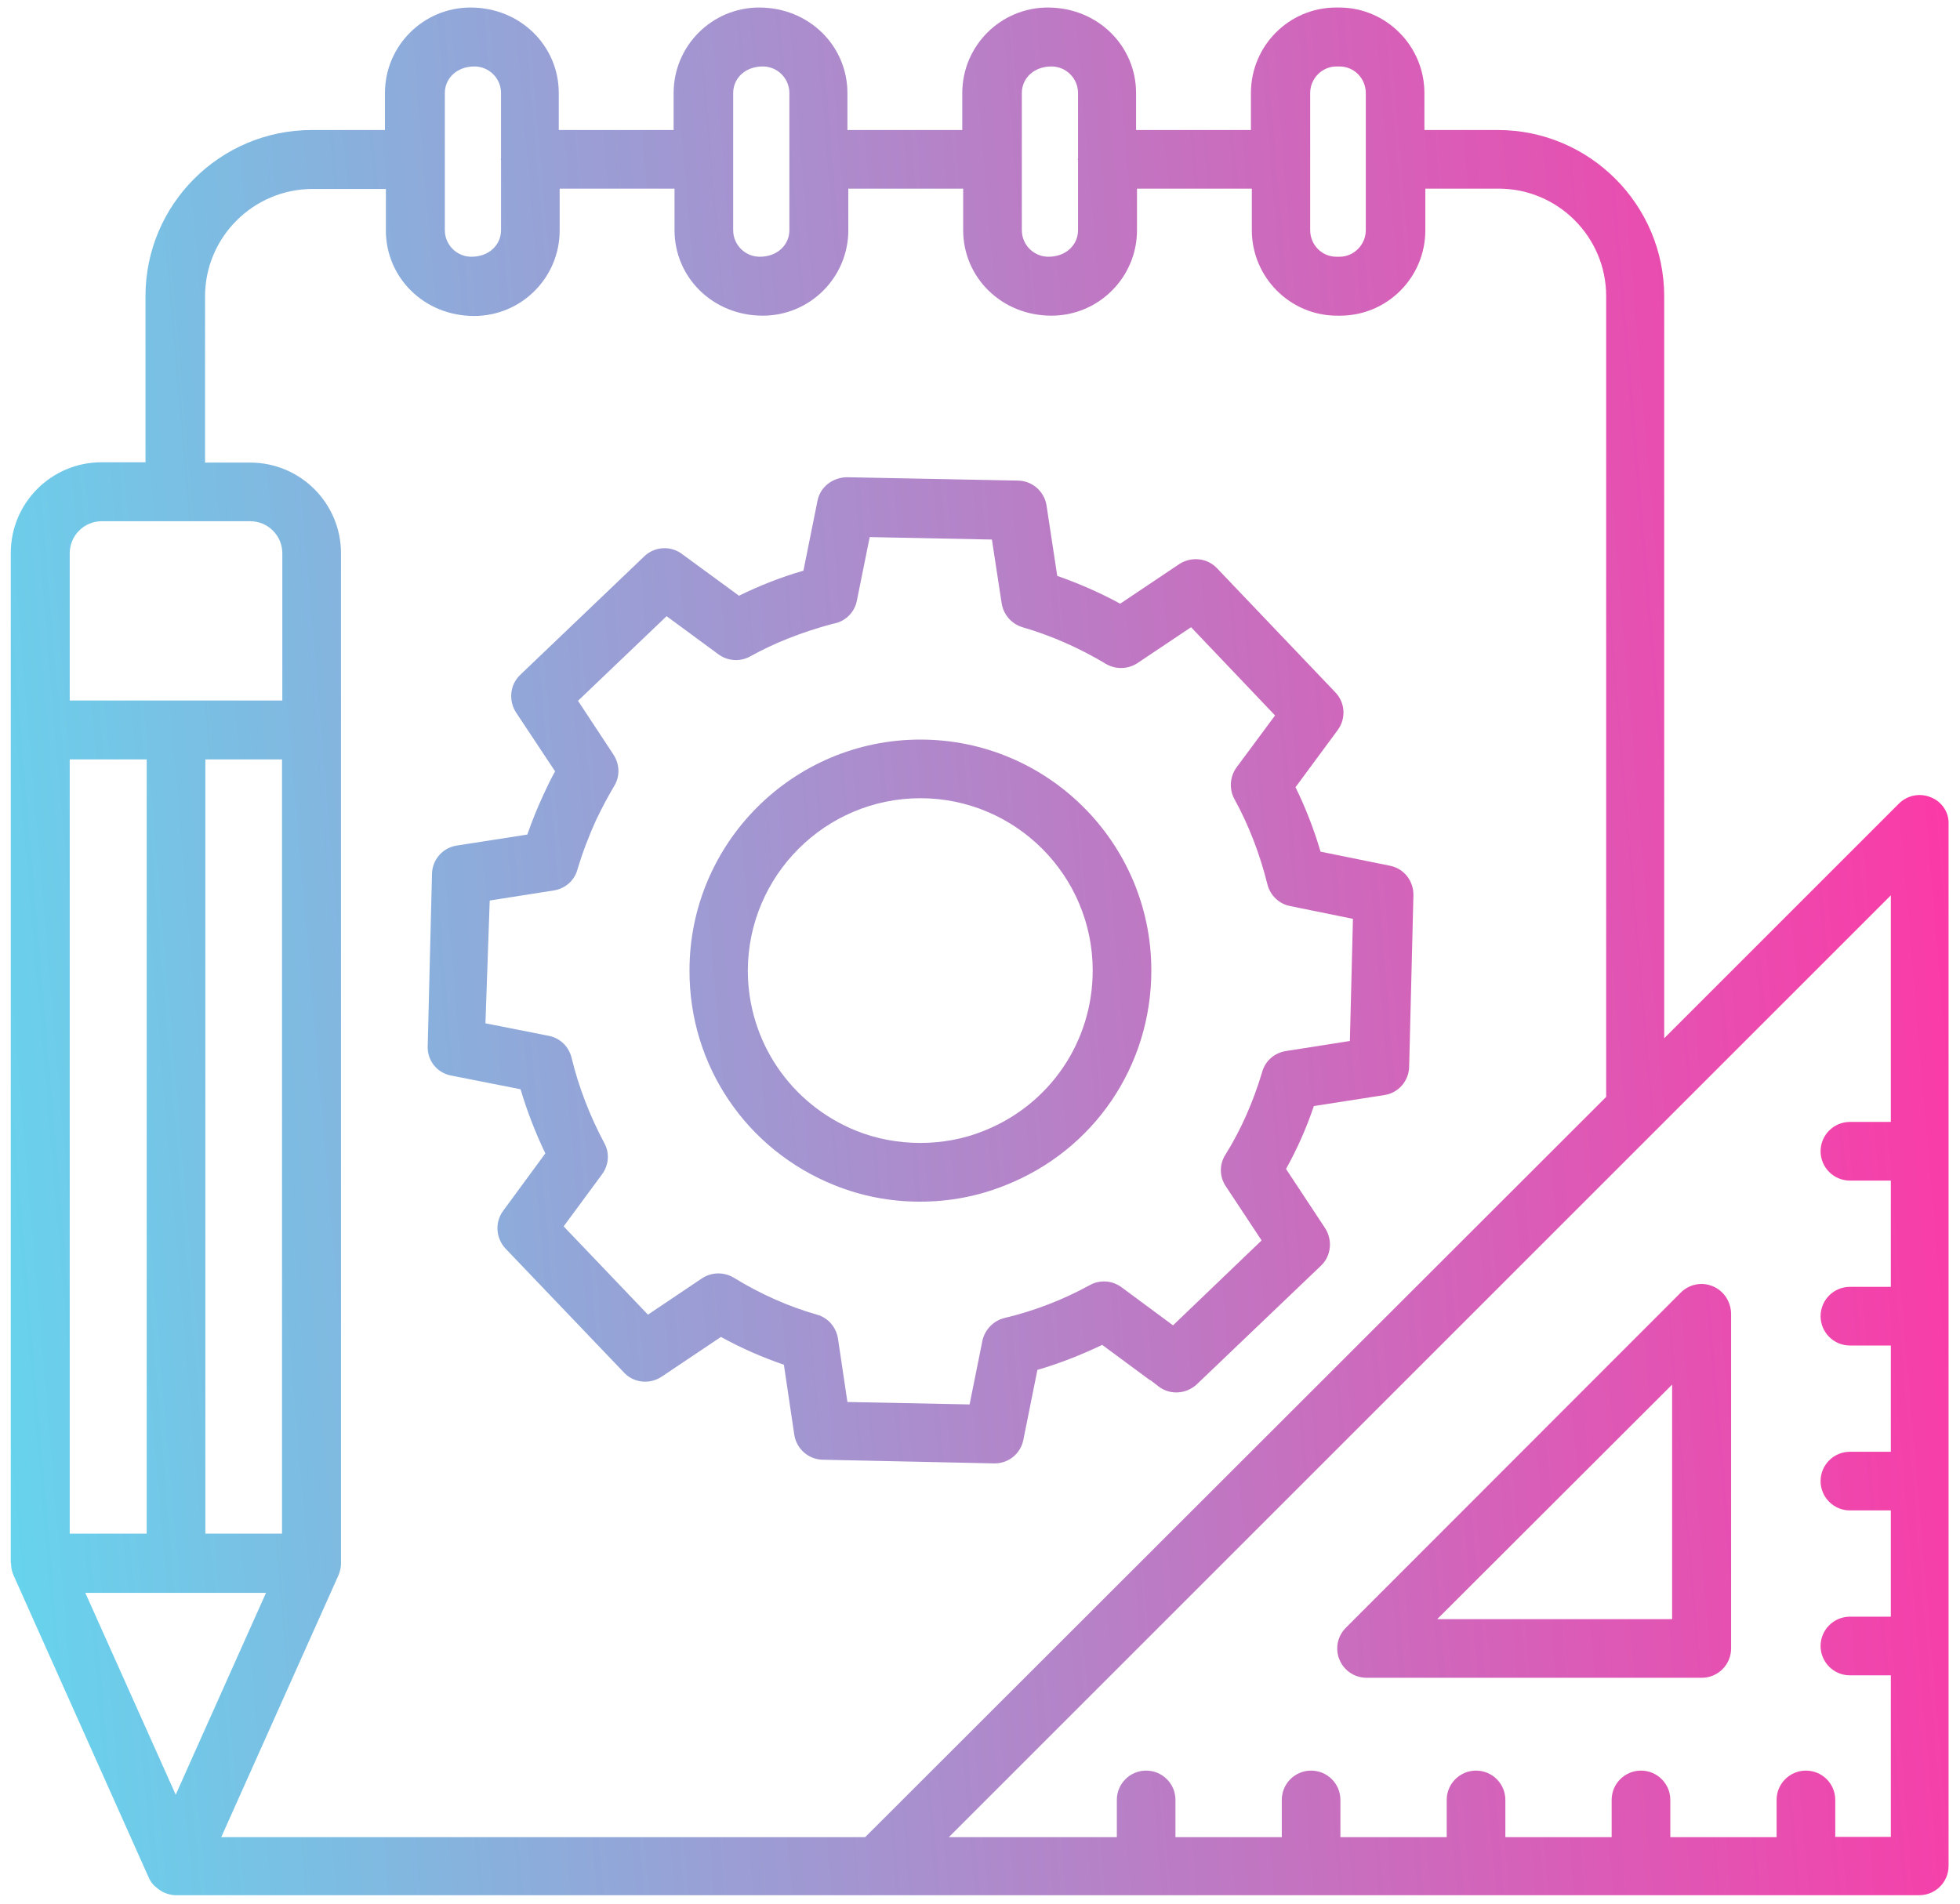 <svg width="70" height="68" viewBox="0 0 70 68" fill="none" xmlns="http://www.w3.org/2000/svg">
<path d="M16.105 38.418L18.592 38.909C18.821 39.684 19.116 40.447 19.476 41.2L17.97 43.251C17.665 43.665 17.708 44.233 18.058 44.604L22.29 49.033C22.639 49.404 23.207 49.458 23.632 49.175L25.748 47.756C26.479 48.16 27.232 48.487 27.996 48.749L28.367 51.247C28.443 51.749 28.868 52.131 29.381 52.142L35.501 52.273H35.523C36.025 52.273 36.45 51.924 36.548 51.433L37.05 48.934C37.836 48.705 38.61 48.4 39.363 48.04L40.988 49.24C41.01 49.262 41.065 49.294 41.108 49.316L41.392 49.535C41.796 49.84 42.374 49.796 42.745 49.447L47.174 45.215C47.545 44.865 47.599 44.298 47.327 43.873L45.93 41.756C46.323 41.047 46.661 40.294 46.923 39.509L49.443 39.116C49.945 39.04 50.316 38.614 50.327 38.102L50.479 31.982C50.49 31.469 50.141 31.022 49.639 30.924L47.163 30.422C46.923 29.614 46.628 28.851 46.268 28.12L47.774 26.08C48.079 25.665 48.047 25.098 47.687 24.727L43.465 20.298C43.116 19.927 42.548 19.873 42.123 20.145L40.007 21.564C39.287 21.171 38.534 20.844 37.759 20.571L37.377 18.062C37.301 17.56 36.876 17.178 36.363 17.167L30.243 17.047C29.73 17.058 29.294 17.396 29.196 17.887L28.694 20.385C27.898 20.614 27.123 20.92 26.392 21.28L24.352 19.785C23.938 19.48 23.37 19.524 23.01 19.873L18.581 24.105C18.21 24.454 18.156 25.022 18.428 25.447L19.825 27.553C19.683 27.804 19.552 28.076 19.421 28.36C19.203 28.829 19.007 29.309 18.832 29.811L16.312 30.204C15.81 30.28 15.439 30.705 15.428 31.218L15.276 37.338C15.243 37.873 15.603 38.32 16.105 38.418ZM17.49 32.167L19.781 31.807C20.185 31.742 20.512 31.458 20.621 31.065C20.807 30.444 21.036 29.844 21.297 29.276C21.516 28.818 21.723 28.436 21.93 28.087C22.148 27.738 22.137 27.302 21.908 26.953L20.643 25.033L23.807 22.011L25.661 23.375C25.988 23.614 26.425 23.647 26.785 23.451C27.668 22.96 28.617 22.589 29.698 22.294C29.741 22.284 29.785 22.273 29.839 22.262C30.232 22.164 30.527 21.847 30.603 21.454L31.061 19.185L35.425 19.273L35.774 21.553C35.839 21.956 36.123 22.284 36.516 22.404C37.563 22.709 38.567 23.156 39.494 23.713C39.843 23.92 40.279 23.909 40.617 23.691L42.538 22.404L45.538 25.556L44.163 27.411C43.923 27.738 43.89 28.185 44.087 28.545C44.599 29.473 44.992 30.498 45.265 31.589C45.363 31.982 45.679 32.287 46.072 32.364L48.319 32.822L48.21 37.185L45.919 37.545C45.516 37.611 45.188 37.895 45.079 38.287C44.763 39.345 44.327 40.349 43.759 41.255C43.541 41.604 43.552 42.04 43.781 42.378L45.057 44.309L41.894 47.342L40.05 45.978C39.723 45.738 39.287 45.705 38.927 45.902C37.956 46.436 36.93 46.829 35.872 47.08C35.479 47.178 35.174 47.495 35.087 47.887L34.628 50.167L30.265 50.08L29.927 47.811C29.861 47.407 29.578 47.069 29.174 46.96C28.148 46.665 27.145 46.218 26.207 45.64C25.858 45.433 25.421 45.433 25.072 45.662L23.141 46.96L20.13 43.807L21.505 41.942C21.745 41.614 21.777 41.178 21.581 40.829C21.058 39.847 20.665 38.822 20.414 37.785C20.316 37.382 19.999 37.076 19.596 37L17.337 36.553L17.49 32.167Z" fill="url(#paint0_linear_1168_1140)"/>
<path d="M29.796 42.334C30.767 42.727 31.792 42.924 32.861 42.924C33.919 42.924 34.945 42.727 35.916 42.334C39.079 41.08 41.119 38.069 41.119 34.665C41.119 30.116 37.421 26.418 32.872 26.418C28.323 26.418 24.625 30.116 24.625 34.665C24.614 38.058 26.654 41.069 29.796 42.334ZM32.872 28.513C36.265 28.513 39.025 31.273 39.025 34.665C39.025 37.207 37.498 39.455 35.141 40.393C33.723 40.971 32.021 40.971 30.581 40.393C28.236 39.444 26.708 37.196 26.708 34.665C26.719 31.273 29.479 28.513 32.872 28.513Z" fill="url(#paint1_linear_1168_1140)"/>
<path d="M68.959 28.48C68.567 28.316 68.119 28.404 67.814 28.709L59.436 37.087V10.589C59.436 7.316 56.774 4.644 53.49 4.644H50.872V3.324C50.872 1.644 49.508 0.269 47.828 0.269H47.719C46.039 0.269 44.676 1.633 44.676 3.324V4.644H40.574V3.324C40.574 1.644 39.21 0.269 37.421 0.269C35.741 0.269 34.367 1.633 34.367 3.324V4.644H30.265V3.324C30.265 1.644 28.901 0.269 27.112 0.269C25.432 0.269 24.058 1.633 24.058 3.324V4.644H19.956V3.324C19.956 1.644 18.592 0.269 16.803 0.269C15.123 0.269 13.748 1.633 13.748 3.324V4.644H11.141C7.857 4.644 5.196 7.305 5.196 10.578V16.513H3.625C1.836 16.513 0.385 17.964 0.385 19.753V55.818C0.385 55.829 0.396 55.851 0.396 55.862C0.396 55.982 0.417 56.091 0.461 56.211C0.461 56.222 0.461 56.233 0.472 56.233V56.244L5.316 67.076C5.359 67.185 5.436 67.284 5.512 67.36C5.534 67.382 5.567 67.404 5.588 67.425C5.654 67.48 5.73 67.534 5.807 67.578C5.839 67.589 5.872 67.611 5.905 67.622C6.025 67.665 6.145 67.698 6.265 67.698H68.545C69.123 67.698 69.592 67.229 69.592 66.651V29.44C69.614 29.025 69.352 28.633 68.959 28.48ZM46.792 3.324C46.792 2.8 47.218 2.374 47.73 2.374H47.839C48.363 2.374 48.778 2.8 48.778 3.324V8.222C48.778 8.745 48.352 9.171 47.839 9.171H47.73C47.207 9.171 46.792 8.745 46.792 8.222V3.324ZM36.494 3.324C36.494 2.8 36.919 2.374 37.552 2.374C38.076 2.374 38.501 2.8 38.501 3.324V5.658C38.501 5.669 38.49 5.68 38.49 5.691C38.49 5.702 38.501 5.713 38.501 5.724V8.222C38.501 8.745 38.076 9.171 37.443 9.171C36.919 9.171 36.494 8.745 36.494 8.222V3.324ZM26.185 3.324C26.185 2.8 26.61 2.374 27.243 2.374C27.767 2.374 28.192 2.8 28.192 3.324V8.222C28.192 8.745 27.767 9.171 27.134 9.171C26.61 9.171 26.185 8.745 26.185 8.222V3.324ZM15.887 3.324C15.887 2.8 16.312 2.374 16.945 2.374C17.468 2.374 17.894 2.8 17.894 3.324V5.658C17.894 5.669 17.883 5.68 17.883 5.691C17.883 5.702 17.894 5.713 17.894 5.724V8.222C17.894 8.745 17.468 9.171 16.836 9.171C16.312 9.171 15.887 8.745 15.887 8.222V3.324ZM7.323 10.589C7.323 8.473 9.047 6.749 11.174 6.749H13.781V8.233C13.781 9.913 15.145 11.287 16.934 11.287C18.614 11.287 19.988 9.924 19.988 8.233V6.738H24.09V8.222C24.09 9.902 25.454 11.276 27.243 11.276C28.923 11.276 30.297 9.913 30.297 8.222V6.738H34.399V8.222C34.399 9.902 35.763 11.276 37.552 11.276C39.232 11.276 40.607 9.913 40.607 8.222V6.738H44.708V8.222C44.708 9.902 46.072 11.276 47.752 11.276H47.861C49.541 11.276 50.905 9.913 50.905 8.222V6.738H53.523C55.639 6.738 57.363 8.462 57.363 10.578V39.182L30.898 65.625H7.901L12.09 56.265C12.145 56.135 12.178 55.993 12.178 55.851C12.178 55.84 12.178 55.84 12.178 55.829V55.764C12.178 55.753 12.178 55.753 12.178 55.742V19.764C12.178 17.974 10.727 16.524 8.937 16.524H7.323V10.589ZM10.072 27.127V54.782H7.334V27.127H10.072ZM2.49 54.782V27.127H5.239V54.782H2.49ZM9.505 56.887L6.679 63.204L6.276 64.109L3.047 56.898H9.505V56.887ZM2.49 19.764C2.49 19.131 3.003 18.618 3.636 18.618H8.937C9.57 18.618 10.083 19.131 10.083 19.764V25.022H2.49V19.764ZM65.545 65.625V64.294C65.545 63.716 65.076 63.247 64.498 63.247C63.919 63.247 63.45 63.716 63.45 64.294V65.625H59.654V64.294C59.654 63.716 59.185 63.247 58.607 63.247C58.028 63.247 57.559 63.716 57.559 64.294V65.625H53.763V64.294C53.763 63.716 53.294 63.247 52.716 63.247C52.138 63.247 51.668 63.716 51.668 64.294V65.625H47.872V64.294C47.872 63.716 47.403 63.247 46.825 63.247C46.247 63.247 45.778 63.716 45.778 64.294V65.625H41.981V64.294C41.981 63.716 41.512 63.247 40.934 63.247C40.356 63.247 39.887 63.716 39.887 64.294V65.625H33.887L67.53 31.982V40.076H66.068C65.49 40.076 65.021 40.545 65.021 41.124C65.021 41.702 65.49 42.171 66.068 42.171H67.53V45.967H66.068C65.49 45.967 65.021 46.436 65.021 47.014C65.021 47.593 65.49 48.062 66.068 48.062H67.53V51.858H66.068C65.49 51.858 65.021 52.327 65.021 52.905C65.021 53.484 65.49 53.953 66.068 53.953H67.53V57.749H66.068C65.49 57.749 65.021 58.218 65.021 58.796C65.021 59.374 65.49 59.844 66.068 59.844H67.53V65.615H65.545V65.625Z" fill="url(#paint2_linear_1168_1140)"/>
<path d="M61.17 45.945C60.778 45.782 60.33 45.869 60.025 46.175L48.068 58.142C47.763 58.447 47.676 58.895 47.839 59.287C48.003 59.68 48.385 59.931 48.81 59.931H60.778C61.356 59.931 61.825 59.462 61.825 58.884V46.916C61.814 46.491 61.563 46.109 61.17 45.945ZM59.719 57.836H51.33L59.719 49.458V57.836Z" fill="url(#paint3_linear_1168_1140)"/>
<defs>
<linearGradient id="paint0_linear_1168_1140" x1="70.132" y1="15.008" x2="-20.905" y2="22.752" gradientUnits="userSpaceOnUse">
<stop stop-color="#FF36A5"/>
<stop offset="1" stop-color="#40FBFF"/>
</linearGradient>
<linearGradient id="paint1_linear_1168_1140" x1="70.132" y1="15.008" x2="-20.905" y2="22.752" gradientUnits="userSpaceOnUse">
<stop stop-color="#FF36A5"/>
<stop offset="1" stop-color="#40FBFF"/>
</linearGradient>
<linearGradient id="paint2_linear_1168_1140" x1="70.132" y1="15.008" x2="-20.905" y2="22.752" gradientUnits="userSpaceOnUse">
<stop stop-color="#FF36A5"/>
<stop offset="1" stop-color="#40FBFF"/>
</linearGradient>
<linearGradient id="paint3_linear_1168_1140" x1="70.132" y1="15.008" x2="-20.905" y2="22.752" gradientUnits="userSpaceOnUse">
<stop stop-color="#FF36A5"/>
<stop offset="1" stop-color="#40FBFF"/>
</linearGradient>
</defs>
</svg>
